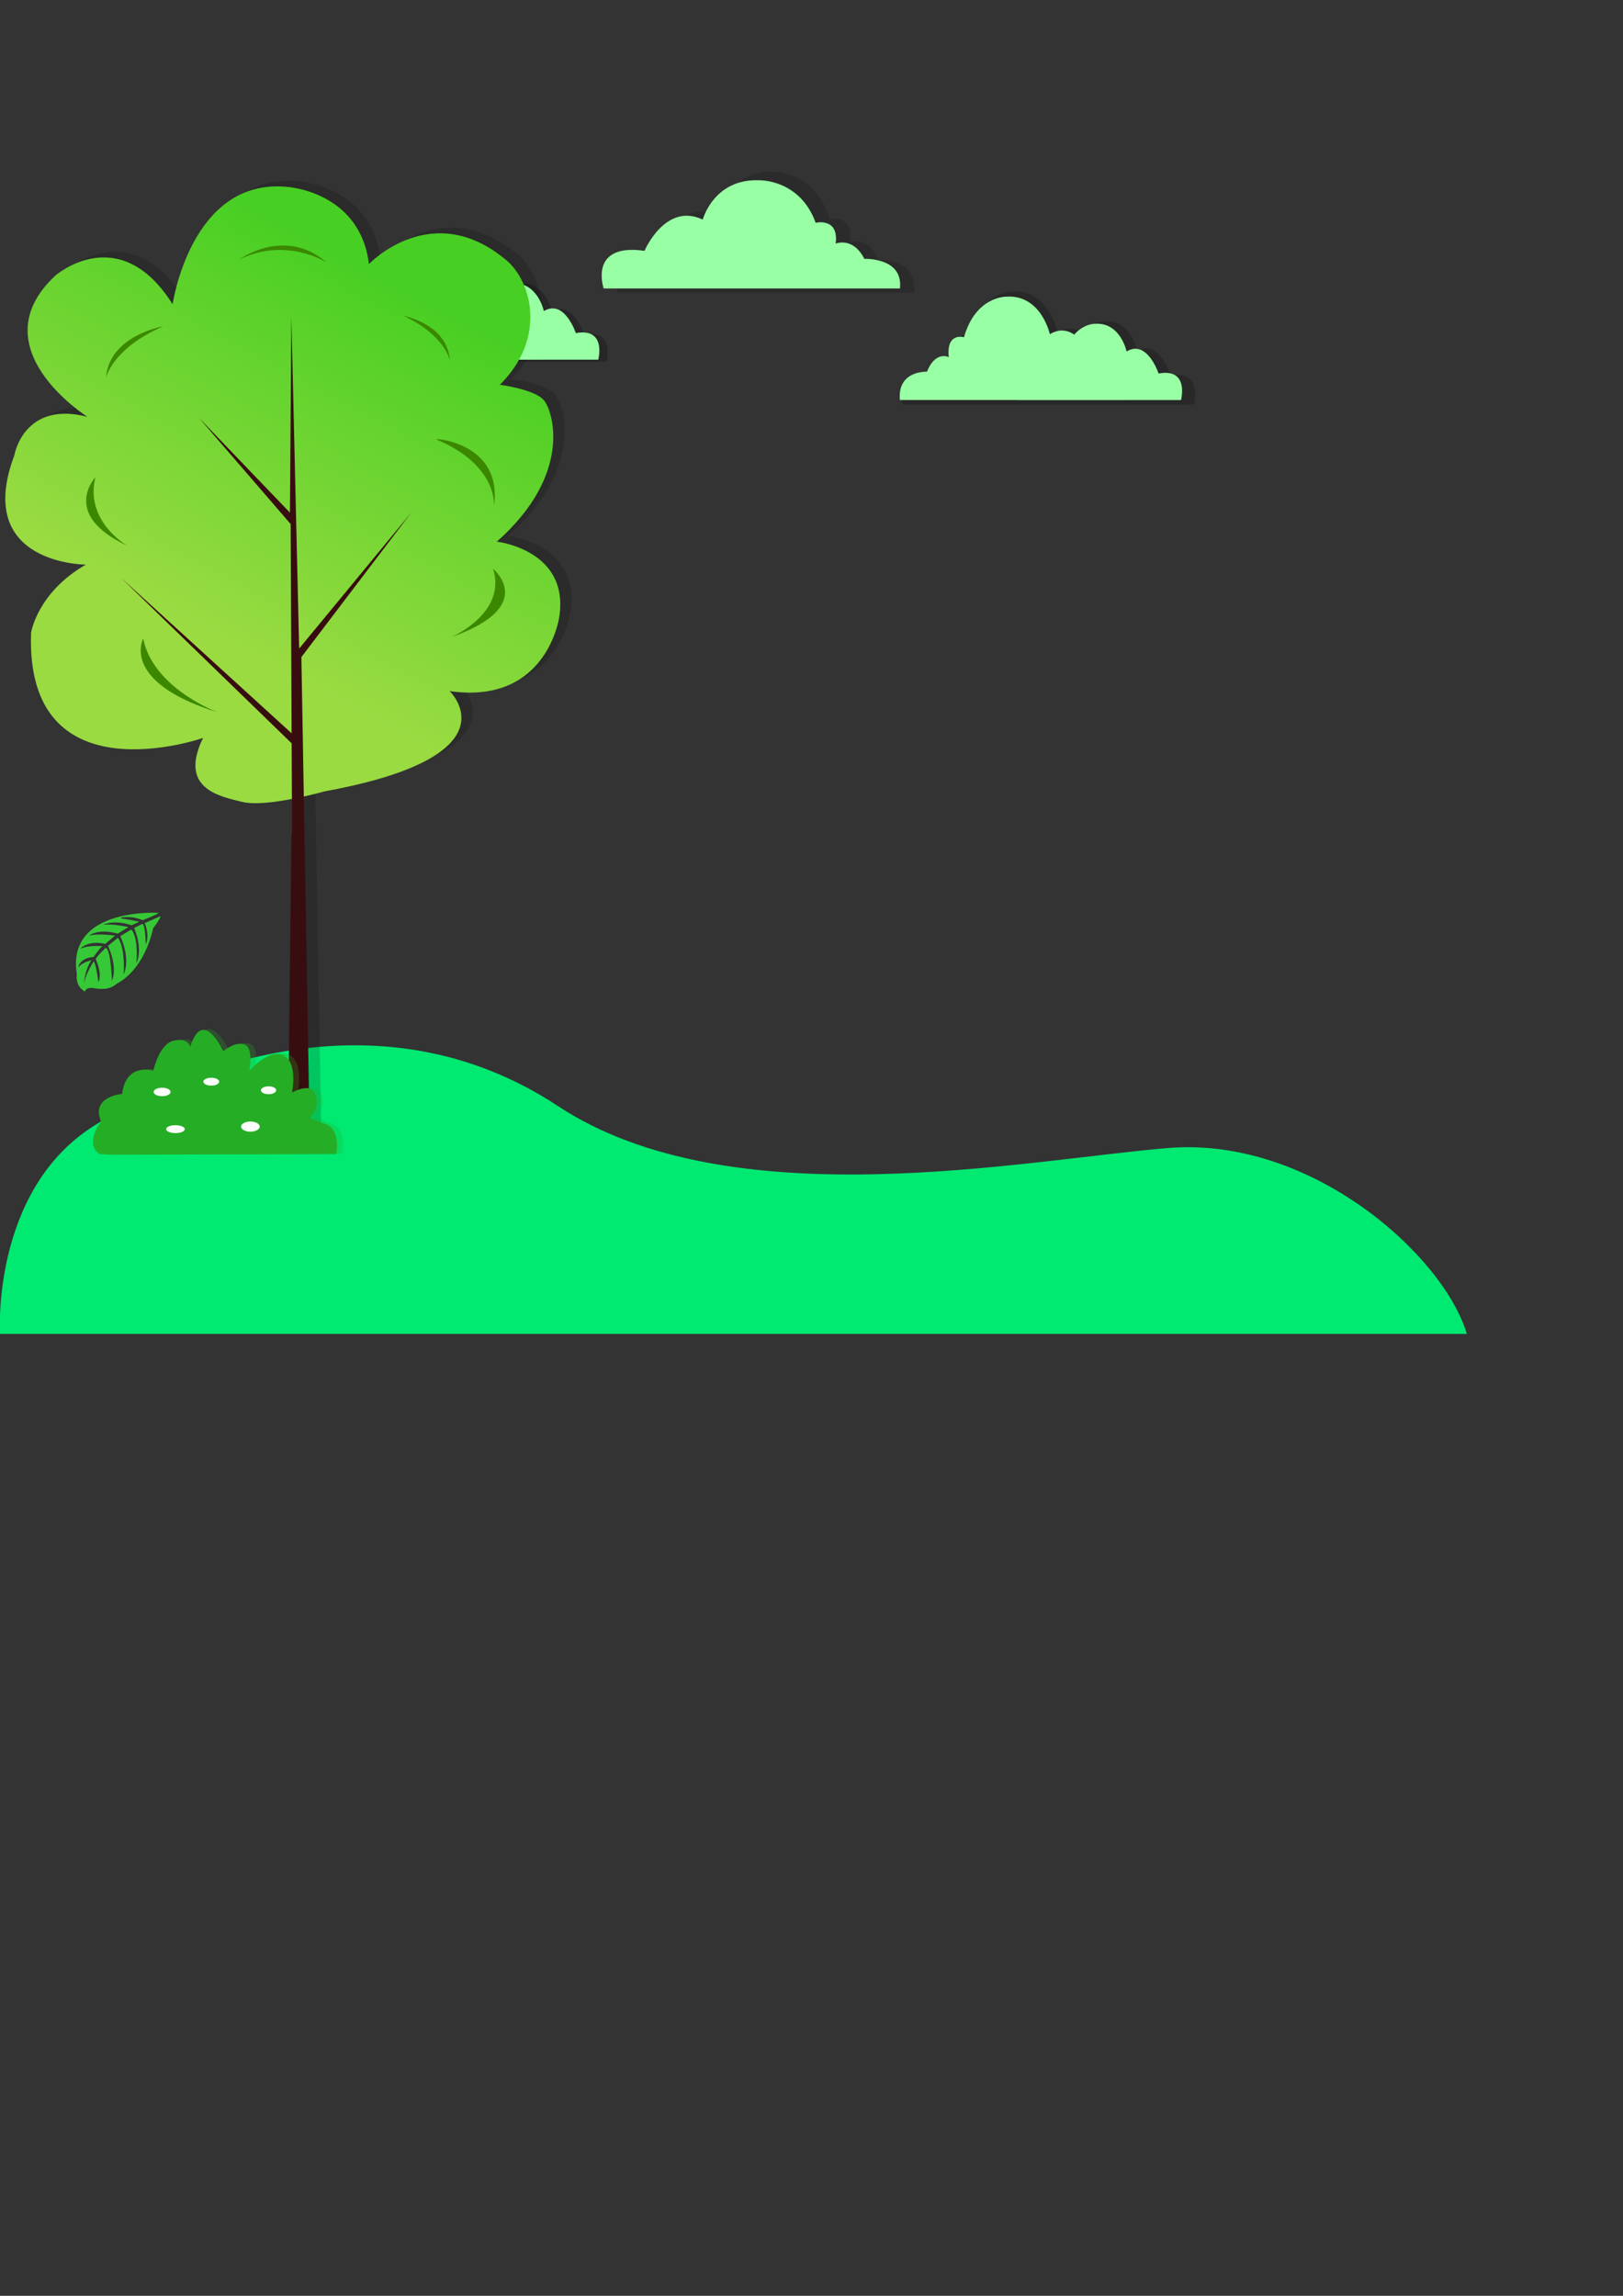 <?xml version="1.0" encoding="UTF-8" standalone="no"?>
<!-- Created with Inkscape (http://www.inkscape.org/) -->

<svg
   xmlns:osb="http://www.openswatchbook.org/uri/2009/osb"
   xmlns:dc="http://purl.org/dc/elements/1.1/"
   xmlns:cc="http://creativecommons.org/ns#"
   xmlns:rdf="http://www.w3.org/1999/02/22-rdf-syntax-ns#"
   xmlns:svg="http://www.w3.org/2000/svg"
   xmlns="http://www.w3.org/2000/svg"
   xmlns:xlink="http://www.w3.org/1999/xlink"
   xmlns:sodipodi="http://sodipodi.sourceforge.net/DTD/sodipodi-0.dtd"
   xmlns:inkscape="http://www.inkscape.org/namespaces/inkscape"
   width="210mm"
   height="297mm"
   viewBox="0 0 210 297"
   version="1.1"
   id="svg105"
   inkscape:version="0.92.4 (unknown)"
   sodipodi:docname="drawingshort.svg"
   inkscape:export-filename="/var/www/html/LoginHots/img/drawing5.png"
   inkscape:export-xdpi="96"
   inkscape:export-ydpi="96">
  <rect x="0" y="0" width="210" height="297" fill="#333333" stroke="none"/>
  <defs
     id="defs99">
    <linearGradient
       inkscape:collect="always"
       id="linearGradient5904">
      <stop
         style="stop-color:#9adb42;stop-opacity:1"
         offset="0"
         id="stop5900" />
      <stop
         style="stop-color:#48cf23;stop-opacity:1"
         offset="1"
         id="stop5902" />
    </linearGradient>
    <inkscape:perspective
       sodipodi:type="inkscape:persp3d"
       inkscape:vp_x="0 : 148.5 : 1"
       inkscape:vp_y="0 : 1000 : 0"
       inkscape:vp_z="210 : 148.5 : 1"
       inkscape:persp3d-origin="105 : 99 : 1"
       id="perspective900" />
    <linearGradient
       id="linearGradient892"
       inkscape:collect="always">
      <stop
         id="stop888"
         offset="0"
         style="stop-color:#c08747;stop-opacity:1" />
      <stop
         id="stop890"
         offset="1"
         style="stop-color:#fa992a;stop-opacity:1" />
    </linearGradient>
    <linearGradient
       inkscape:collect="always"
       id="linearGradient6325">
      <stop
         style="stop-color:#ff8a08;stop-opacity:1"
         offset="0"
         id="stop6321" />
      <stop
         style="stop-color:#d55405;stop-opacity:1"
         offset="1"
         id="stop6323" />
    </linearGradient>
    <linearGradient
       id="linearGradient6275"
       osb:paint="solid">
      <stop
         style="stop-color:#000000;stop-opacity:1;"
         offset="0"
         id="stop6273" />
    </linearGradient>
    <linearGradient
       id="linearGradient4804"
       osb:paint="gradient">
      <stop
         style="stop-color:#000000;stop-opacity:1;"
         offset="0"
         id="stop4800" />
      <stop
         style="stop-color:#000000;stop-opacity:0;"
         offset="1"
         id="stop4802" />
    </linearGradient>
    <linearGradient
       inkscape:collect="always"
       xlink:href="#linearGradient6325"
       id="linearGradient6319"
       gradientUnits="userSpaceOnUse"
       x1="-177.734"
       y1="149.2"
       x2="-175.329"
       y2="200.783" />
    <linearGradient
       inkscape:collect="always"
       xlink:href="#linearGradient892"
       id="linearGradient6620"
       x1="17.367"
       y1="157.86"
       x2="59.963"
       y2="150.679"
       gradientUnits="userSpaceOnUse"
       gradientTransform="matrix(1.818,0,0,1.16,-28.019,-3.526)" />
    <linearGradient
       id="linearGradient1057"
       inkscape:collect="always">
      <stop
         id="stop1053"
         offset="0"
         style="stop-color:#de69d5;stop-opacity:1" />
      <stop
         id="stop1055"
         offset="1"
         style="stop-color:#ff1bc5;stop-opacity:1" />
    </linearGradient>
    <linearGradient
       gradientTransform="matrix(2.224,0,0,2.386,-932.384,-674.178)"
       gradientUnits="userSpaceOnUse"
       y2="548.12"
       x2="699.46"
       y1="848.78"
       x1="699.46"
       id="a89cccf1-5da0-4e25-a4c3-8abfdc3a3dc7">
      <stop
         id="stop2"
         stop-opacity="0.25"
         stop-color="gray"
         offset="0" />
      <stop
         id="stop4"
         stop-opacity="0.12"
         stop-color="gray"
         offset="0.54" />
      <stop
         id="stop6"
         stop-opacity="0.1"
         stop-color="gray"
         offset="1" />
    </linearGradient>
    <linearGradient
       gradientUnits="userSpaceOnUse"
       y2="450.9"
       x2="587.193"
       y1="463.92"
       x1="573.257"
       id="linearGradient1059"
       xlink:href="#linearGradient1057"
       inkscape:collect="always" />
    <linearGradient
       inkscape:collect="always"
       xlink:href="#linearGradient5904"
       id="linearGradient5908"
       gradientUnits="userSpaceOnUse"
       x1="18.912"
       y1="98.117"
       x2="65.941"
       y2="45.991"
       gradientTransform="matrix(1.042,0,0,0.617,-0.312,17.223)" />
  </defs>
  <sodipodi:namedview
     id="base"
     pagecolor="#ffffff"
     bordercolor="#666666"
     borderopacity="1.0"
     inkscape:pageopacity="0.0"
     inkscape:pageshadow="2"
     inkscape:zoom="0.90509668"
     inkscape:cx="497.81697"
     inkscape:cy="736.47465"
     inkscape:document-units="mm"
     inkscape:current-layer="layer2"
     showgrid="false"
     inkscape:snap-global="false"
     inkscape:window-width="1366"
     inkscape:window-height="707"
     inkscape:window-x="0"
     inkscape:window-y="31"
     inkscape:window-maximized="1" />
  <g
     inkscape:label="Layer 1"
     inkscape:groupmode="layer"
     id="layer1" />
  <g
     inkscape:groupmode="layer"
     id="layer2"
     inkscape:label="Layer 2"
     style="opacity:1">
    <path
       style="opacity:1;fill:#000000;fill-opacity:0.153;stroke:#12000a;stroke-width:0;stroke-linecap:butt;stroke-linejoin:miter;stroke-miterlimit:4;stroke-dasharray:none;stroke-opacity:1"
       d="m 23.802,38.63 c 0,0 2.363,-16.362 14.77,-15.194 0,0 9.453,0.531 10.635,9.987 0,0 8.173,-8.633 17.823,-0.452 3.193,2.707 5.219,10.014 -0.886,16.07 0,0 4.53,0.584 5.711,2.019 1.182,1.434 3.742,9.562 -6.105,18.275 0,0 9.453,1.062 8.074,9.775 0,0 -1.576,11.369 -14.18,9.562 0,0 8.862,8.394 -16.149,12.962 0,0 -7.484,2.125 -10.635,1.381 -3.151,-0.744 -8.271,-1.806 -5.12,-8.287 0,0 -23.042,8.075 -22.254,-13.6 0,0 0.788,-5.206 7.09,-8.819 0,0 -14.573,0 -9.256,-14.131 0,0 1.182,-7.119 9.453,-4.994 0,0 -14.18,-8.925 -4.136,-18.275 0,0 8.271,-7.225 15.164,3.719 z"
       id="path246-5"
       inkscape:connector-curvature="0"
       sodipodi:nodetypes="cccsczccccsccccccc" />
    <path
       style="fill:#00e971;fill-opacity:1;stroke:#000000;stroke-width:0;stroke-linecap:butt;stroke-linejoin:miter;stroke-miterlimit:4;stroke-dasharray:none;stroke-opacity:1"
       d="m 11.906,145.801 c 13.047,-8.476 37.959,-17.454 60.288,-2.715 22.329,14.739 60.288,6.982 78.895,5.43 18.607,-1.551 35.726,13.963 38.703,24.047 H -0.003 c 0,0 -1.138,-18.287 11.909,-26.762 z"
       id="path5728"
       inkscape:connector-curvature="0"
       sodipodi:nodetypes="zssccz" />
    <g
       id="g963-7-3"
       transform="matrix(0.846,0,0,1.027,-43.281,6.915)"
       style="opacity:0.23;fill:#000000;fill-opacity:1;stroke-width:1.073">
      <path
         inkscape:connector-curvature="0"
         id="path929-3-0-6"
         d="m 100.894,38.844 h 34.496 c 0,0 1.821,-5.645 -4.755,-4.655 0,0 -2.428,-6.042 -6.778,-3.863 0,0 -1.315,-5.15 -6.677,-4.853 0,0 -4.653,-0.099 -6.474,5.249 0,0 -2.731,-0.693 -2.327,2.575 0,0 -2.023,-0.891 -3.338,1.882 0,0 -4.552,-0.198 -4.148,3.665 z"
         style="opacity:1;fill:#000000;fill-opacity:1;stroke:#000000;stroke-width:0;stroke-linecap:butt;stroke-linejoin:miter;stroke-miterlimit:4;stroke-dasharray:none;stroke-opacity:1" />
      <path
         inkscape:connector-curvature="0"
         id="path929-6-9-7"
         d="m 119.022,38.847 h 24.921 c 0,0 1.315,-4.166 -3.435,-3.435 0,0 -1.754,-4.458 -4.896,-2.85 0,0 -0.95,-3.8 -4.823,-3.581 0,0 -3.362,-0.073 -4.677,3.873 0,0 -1.973,-0.512 -1.681,1.9 0,0 -1.462,-0.658 -2.412,1.389 0,0 -3.289,-0.146 -2.996,2.704 z"
         style="opacity:1;fill:#000000;fill-opacity:1;stroke:#000000;stroke-width:0;stroke-linecap:butt;stroke-linejoin:miter;stroke-miterlimit:4;stroke-dasharray:none;stroke-opacity:1" />
    </g>
    <g
       id="g963-73"
       transform="matrix(0.878,0,0,1.093,28.11,9.882)"
       style="opacity:0.219;fill:#000000;stroke-width:1.021">
      <path
         inkscape:connector-curvature="0"
         id="path929-3-6"
         d="m 100.894,38.844 h 34.496 c 0,0 1.821,-5.645 -4.755,-4.655 0,0 -2.428,-6.042 -6.778,-3.863 0,0 -1.315,-5.15 -6.677,-4.853 0,0 -4.653,-0.099 -6.474,5.249 0,0 -2.731,-0.693 -2.327,2.575 0,0 -2.023,-0.891 -3.338,1.882 0,0 -4.552,-0.198 -4.148,3.665 z"
         style="opacity:1;fill:#000000;stroke:#000000;stroke-width:0;stroke-linecap:butt;stroke-linejoin:miter;stroke-miterlimit:4;stroke-dasharray:none;stroke-opacity:1" />
      <path
         inkscape:connector-curvature="0"
         id="path929-6-1"
         d="m 119.022,38.847 h 24.921 c 0,0 1.315,-4.166 -3.435,-3.435 0,0 -1.754,-4.458 -4.896,-2.85 0,0 -0.95,-3.8 -4.823,-3.581 0,0 -3.362,-0.073 -4.677,3.873 0,0 -1.973,-0.512 -1.681,1.9 0,0 -1.462,-0.658 -2.412,1.389 0,0 -3.289,-0.146 -2.996,2.704 z"
         style="opacity:1;fill:#000000;stroke:#000000;stroke-width:0;stroke-linecap:butt;stroke-linejoin:miter;stroke-miterlimit:4;stroke-dasharray:none;stroke-opacity:1" />
    </g>
    <path
       style="opacity:0.155;fill:#000000;stroke:#000000;stroke-width:0;stroke-linecap:butt;stroke-linejoin:miter;stroke-miterlimit:4;stroke-dasharray:none;stroke-opacity:1"
       d="M 118.286,37.871 H 79.95 c 0,0 -2.024,-6.606 5.284,-5.447 0,0 2.698,-7.069 7.532,-4.52 0,0 1.461,-6.026 7.42,-5.679 0,0 5.171,-0.116 7.195,6.142 0,0 3.035,-0.811 2.586,3.013 0,0 2.248,-1.043 3.71,2.202 0,0 5.059,-0.232 4.609,4.288 z"
       id="path929-9"
       inkscape:connector-curvature="0" />
    <g
       id="g963-7"
       transform="matrix(0.845,0,0,1,-44.221,7.681)"
       style="opacity:1;fill:#98ffa4;stroke-width:1.088;fill-opacity:1"
       inkscape:export-xdpi="96"
       inkscape:export-ydpi="96">
      <path
         inkscape:connector-curvature="0"
         id="path929-3-0"
         d="m 100.894,38.844 h 34.496 c 0,0 1.821,-5.645 -4.755,-4.655 0,0 -2.428,-6.042 -6.778,-3.863 0,0 -1.315,-5.15 -6.677,-4.853 0,0 -4.653,-0.099 -6.474,5.249 0,0 -2.731,-0.693 -2.327,2.575 0,0 -2.023,-0.891 -3.338,1.882 0,0 -4.552,-0.198 -4.148,3.665 z"
         style="opacity:1;fill:#98ffa4;stroke:#000000;stroke-width:0;stroke-linecap:butt;stroke-linejoin:miter;stroke-miterlimit:4;stroke-dasharray:none;stroke-opacity:1;fill-opacity:1" />
      <path
         inkscape:connector-curvature="0"
         id="path929-6-9"
         d="m 119.022,38.847 h 24.921 c 0,0 1.315,-4.166 -3.435,-3.435 0,0 -1.754,-4.458 -4.896,-2.85 0,0 -0.95,-3.8 -4.823,-3.581 0,0 -3.362,-0.073 -4.677,3.873 0,0 -1.973,-0.512 -1.681,1.9 0,0 -1.462,-0.658 -2.412,1.389 0,0 -3.289,-0.146 -2.996,2.704 z"
         style="opacity:1;fill:#98ffa4;stroke:#000000;stroke-width:0;stroke-linecap:butt;stroke-linejoin:miter;stroke-miterlimit:4;stroke-dasharray:none;stroke-opacity:1;fill-opacity:1" />
    </g>
    <g
       id="g963"
       transform="matrix(0.845,0,0,1,31.18,12.906)"
       style="fill:#98ffa4;stroke-width:1.088;fill-opacity:1"
       inkscape:export-xdpi="96"
       inkscape:export-ydpi="96">
      <path
         inkscape:connector-curvature="0"
         id="path929-3"
         d="m 100.894,38.844 h 34.496 c 0,0 1.821,-5.645 -4.755,-4.655 0,0 -2.428,-6.042 -6.778,-3.863 0,0 -1.315,-5.15 -6.677,-4.853 0,0 -4.653,-0.099 -6.474,5.249 0,0 -2.731,-0.693 -2.327,2.575 0,0 -2.023,-0.891 -3.338,1.882 0,0 -4.552,-0.198 -4.148,3.665 z"
         style="opacity:1;fill:#98ffa4;stroke:#000000;stroke-width:0;stroke-linecap:butt;stroke-linejoin:miter;stroke-miterlimit:4;stroke-dasharray:none;stroke-opacity:1;fill-opacity:1" />
      <path
         inkscape:connector-curvature="0"
         id="path929-6"
         d="m 119.022,38.847 h 24.921 c 0,0 1.315,-4.166 -3.435,-3.435 0,0 -1.754,-4.458 -4.896,-2.85 0,0 -0.95,-3.8 -4.823,-3.581 0,0 -3.362,-0.073 -4.677,3.873 0,0 -1.973,-0.512 -1.681,1.9 0,0 -1.462,-0.658 -2.412,1.389 0,0 -3.289,-0.146 -2.996,2.704 z"
         style="opacity:1;fill:#98ffa4;stroke:#000000;stroke-width:0;stroke-linecap:butt;stroke-linejoin:miter;stroke-miterlimit:4;stroke-dasharray:none;stroke-opacity:1;fill-opacity:1" />
    </g>
    <path
       style="fill:#98ffa4;stroke:#000000;stroke-width:0;stroke-linecap:butt;stroke-linejoin:miter;stroke-miterlimit:4;stroke-dasharray:none;stroke-opacity:1;fill-opacity:1"
       d="M 116.444,37.319 H 78.108 c 0,0 -2.024,-5.908 5.284,-4.872 0,0 2.698,-6.323 7.532,-4.042 0,0 1.461,-5.39 7.42,-5.079 0,0 5.171,-0.104 7.195,5.494 0,0 3.035,-0.726 2.586,2.695 0,0 2.248,-0.933 3.71,1.969 0,0 5.059,-0.207 4.609,3.835 z"
       id="path929"
       inkscape:connector-curvature="0"
       inkscape:export-xdpi="96"
       inkscape:export-ydpi="96" />
    <path
       inkscape:connector-curvature="0"
       d="m 20.517,118.09 c 0,0 -11.983,-0.749 -10.57,7.95 0,0 -0.285,1.538 1.065,2.235 0,0 0.021,-0.644 1.228,-0.426 a 5.471,5.667 0 0 0 1.302,0.065 2.704,2.801 0 0 0 1.593,-0.68 v 0 c 0,0 3.367,-1.442 4.678,-7.145 0,0 0.969,-1.244 0.931,-1.564 l -2.022,0.895 c 0,0 0.69,1.511 0.142,2.767 0,0 -0.065,-2.713 -0.454,-2.654 -0.08,0.012 -1.052,0.523 -1.052,0.523 0,0 1.19,2.632 0.285,4.545 0,0 0.34,-3.244 -0.663,-4.355 l -1.423,0.861 c 0,0 1.389,2.719 0.448,4.938 0,0 0.241,-3.403 -0.747,-4.728 l -1.289,1.042 c 0,0 1.305,2.679 0.509,4.519 0,0 -0.105,-3.96 -0.79,-4.259 0,0 -1.129,1.032 -1.301,1.454 0,0 0.894,1.946 0.34,2.972 0,0 -0.34,-2.639 -0.619,-2.654 0,0 -1.124,1.749 -1.241,2.949 0,0 0.048,-1.782 0.968,-3.114 0,0 -1.086,0.193 -1.721,0.923 0,0 0.175,-1.235 1.992,-1.345 0,0 0.929,-1.327 1.178,-1.406 0,0 -1.815,-0.158 -2.915,0.348 0,0 0.968,-1.166 3.248,-0.635 l 1.272,-1.078 c 0,0 -2.388,-0.338 -3.401,0.035 0,0 1.167,-1.032 3.746,-0.28 l 1.386,-0.858 c 0,0 -2.037,-0.456 -3.25,-0.295 0,0 1.281,-0.715 3.656,0.06 l 0.996,-0.461 c 0,0 -1.493,-0.304 -1.93,-0.352 -0.437,-0.049 -0.46,-0.172 -0.46,-0.172 a 5.173,5.359 0 0 1 2.822,0.333 c 0,0 2.098,-0.815 2.062,-0.952 z"
       id="path39"
       style="fill:#37c837;stroke-width:0.29;fill-opacity:1" />
    <path
       inkscape:export-ydpi="96"
       inkscape:export-xdpi="96"
       style="fill:#000000;fill-opacity:0.153;stroke:#000000;stroke-width:0;stroke-linecap:butt;stroke-linejoin:miter;stroke-miterlimit:4;stroke-dasharray:none;stroke-opacity:1"
       d="m 38.764,145.933 2.787,-0.004 -1.062,-61.137 14.212,-18.691 -14.5,17.59 -1.012,-42.93 -0.181,25.348 -11.754,-12.248 11.844,13.721 0.181,39.689 -0.099,0.917 0.009,0.479 z"
       id="path248-6"
       inkscape:connector-curvature="0"
       sodipodi:nodetypes="ccccccccccccc" />
    <path
       style="opacity:1;fill:url(#linearGradient5908);fill-opacity:1;stroke:#12000a;stroke-width:0;stroke-linecap:butt;stroke-linejoin:miter;stroke-miterlimit:4;stroke-dasharray:none;stroke-opacity:1"
       d="m 22.336,39.365 c 0,0 2.363,-16.362 14.77,-15.194 0,0 9.453,0.531 10.635,9.987 0,0 8.173,-8.633 17.823,-0.452 3.193,2.707 5.219,10.014 -0.886,16.07 0,0 4.53,0.584 5.711,2.019 1.182,1.434 3.742,9.562 -6.105,18.275 0,0 9.453,1.062 8.074,9.775 0,0 -1.576,11.369 -14.18,9.562 0,0 8.862,8.394 -16.149,12.962 0,0 -7.484,2.125 -10.635,1.381 -3.151,-0.744 -8.271,-1.806 -5.12,-8.287 0,0 -23.042,8.075 -22.254,-13.6 0,0 0.788,-5.206 7.09,-8.819 0,0 -14.573,0 -9.256,-14.131 0,0 1.182,-7.119 9.453,-4.994 0,0 -14.18,-8.925 -4.136,-18.275 0,0 8.271,-7.225 15.164,3.719 z"
       id="path246"
       inkscape:connector-curvature="0"
       sodipodi:nodetypes="cccsczccccsccccccc" />
    <g
       id="g6473"
       style="fill:#3b8800;fill-opacity:1;stroke-width:1.247"
       transform="matrix(1.042,0,0,0.633,220.259,-38.469)">
      <path
         inkscape:connector-curvature="0"
         id="path6353"
         d="m -161.286,125.312 c 0,0 5.444,1.621 5.769,9.076 0,0 -0.65,-5.186 -5.769,-9.076 z"
         style="fill:#3b8800;fill-opacity:1;stroke:#000000;stroke-width:0;stroke-linecap:butt;stroke-linejoin:miter;stroke-miterlimit:4;stroke-dasharray:none;stroke-opacity:1" />
      <path
         inkscape:connector-curvature="0"
         id="path6353-9"
         d="m -191.119,127.466 c 0,0 -6.693,1.869 -7.093,10.465 0,0 0.799,-5.98 7.093,-10.465 z"
         style="opacity:1;fill:#3b8800;fill-opacity:1;stroke:#000000;stroke-width:0;stroke-linecap:butt;stroke-linejoin:miter;stroke-miterlimit:4;stroke-dasharray:none;stroke-opacity:1" />
      <path
         inkscape:connector-curvature="0"
         id="path6353-9-1"
         d="m -199.538,158.314 c 0,0 -4.371,7.62 3.968,13.984 0,0 -5.313,-4.92 -3.968,-13.984 z"
         style="opacity:1;fill:#3b8800;fill-opacity:1;stroke:#000000;stroke-width:0;stroke-linecap:butt;stroke-linejoin:miter;stroke-miterlimit:4;stroke-dasharray:none;stroke-opacity:1" />
      <path
         inkscape:connector-curvature="0"
         id="path6353-9-1-2"
         d="m -193.596,191.276 c 0,0 -2.937,8.845 9.239,15.073 0,0 -8.03,-4.923 -9.239,-15.073 z"
         style="opacity:1;fill:#3b8800;fill-opacity:1;stroke:#000000;stroke-width:0;stroke-linecap:butt;stroke-linejoin:miter;stroke-miterlimit:4;stroke-dasharray:none;stroke-opacity:1" />
      <path
         sodipodi:nodetypes="ccc"
         inkscape:transform-center-y="0.98724906"
         inkscape:transform-center-x="0.046525971"
         inkscape:connector-curvature="0"
         id="path6353-9-1-7"
         d="m -157.237,150.551 c -0.231,-0.254 8.345,0.706 7.189,13.75 0,0 0.615,-8.367 -7.189,-13.75 z"
         style="opacity:1;fill:#3b8800;fill-opacity:1;stroke:#000000;stroke-width:0;stroke-linecap:butt;stroke-linejoin:miter;stroke-miterlimit:4;stroke-dasharray:none;stroke-opacity:1" />
      <path
         inkscape:connector-curvature="0"
         id="path6353-9-1-0"
         d="m -150.154,177.022 c 0,0 5.679,7.598 -5.155,13.944 0,0 6.903,-4.905 5.155,-13.944 z"
         style="opacity:1;fill:#3b8800;fill-opacity:1;stroke:#000000;stroke-width:0;stroke-linecap:butt;stroke-linejoin:miter;stroke-miterlimit:4;stroke-dasharray:none;stroke-opacity:1" />
      <path
         sodipodi:nodetypes="ccc"
         inkscape:transform-center-y="-0.74785171"
         inkscape:transform-center-x="-0.06679498"
         inkscape:connector-curvature="0"
         id="path6353-93"
         d="m -181.665,113.809 c 0,0 5.631,-6.85 10.871,0.634 0,0 -5.023,-5.37 -10.871,-0.634 z"
         style="opacity:1;fill:#3b8800;fill-opacity:1;stroke:#000000;stroke-width:0;stroke-linecap:butt;stroke-linejoin:miter;stroke-miterlimit:4;stroke-dasharray:none;stroke-opacity:1" />
    </g>
    <g
       id="g5898">
      <path
         sodipodi:nodetypes="ccccccccccccc"
         inkscape:connector-curvature="0"
         id="path248"
         d="m 37.272,146.143 2.787,-0.004 L 38.997,85.002 53.209,66.311 38.709,83.901 37.698,40.972 37.517,66.32 25.763,54.072 l 11.844,13.721 0.181,39.689 -0.099,0.917 0.009,0.479 z"
         style="fill:#380d10;fill-opacity:1;stroke:#000000;stroke-width:0;stroke-linecap:butt;stroke-linejoin:miter;stroke-miterlimit:4;stroke-dasharray:none;stroke-opacity:1"
         inkscape:export-xdpi="96"
         inkscape:export-ydpi="96" />
      <path
         inkscape:connector-curvature="0"
         id="path250-6"
         d="M 37.925,95.04 15.68,74.765 37.91,96.33 Z"
         style="fill:#380d10;fill-opacity:1;stroke:#000000;stroke-width:0;stroke-linecap:butt;stroke-linejoin:miter;stroke-miterlimit:4;stroke-dasharray:none;stroke-opacity:1" />
    </g>
    <g
       id="g904"
       transform="matrix(0.55,0,0,0.723,11.855,29.246)"
       style="stroke-width:1.586;fill:#26ad26;fill-opacity:1">
      <path
         sodipodi:nodetypes="ccccccccsccccccc"
         inkscape:connector-curvature="0"
         id="path6577-9"
         d="m 7.782,166.161 53.32,-0.134 c 0,0 1.203,-5.212 -2.539,-6.414 -3.742,-1.203 -3.875,-1.336 -3.875,-1.336 0,0 2.539,-1.47 1.604,-4.677 -0.935,-3.207 -5.613,-0.668 -5.613,-0.668 0,0 1.47,-6.147 -1.871,-7.884 -3.341,-1.737 -8.152,3.207 -8.152,3.207 0,0 1.069,-4.944 -1.203,-5.613 -2.272,-0.668 -4.944,1.47 -4.944,1.47 0,0 -4.811,-9.622 -7.751,-0.935 0,0 -0.401,-2.005 -3.875,-1.336 -3.475,0.668 -4.811,6.414 -4.811,6.414 0,0 -6.414,-1.871 -7.35,4.944 0,0 -7.484,0.535 -4.944,5.88 0,0 -4.143,4.811 -0.267,6.949 z"
         style="opacity:0.242;fill:#26ad26;fill-opacity:1;stroke:#000000;stroke-width:0;stroke-linecap:butt;stroke-linejoin:miter;stroke-miterlimit:4;stroke-dasharray:none;stroke-opacity:1"
         transform="matrix(1,0,0,0.839,-2.197,26.623)" />
      <path
         sodipodi:nodetypes="ccccccccsccccccc"
         inkscape:connector-curvature="0"
         id="path6577"
         d="m 4.229,166.161 53.32,-0.112 c 0,0 1.203,-4.374 -2.539,-5.384 -3.742,-1.009 -3.875,-1.122 -3.875,-1.122 0,0 2.539,-1.234 1.604,-3.926 -0.935,-2.692 -5.613,-0.561 -5.613,-0.561 0,0 1.47,-5.16 -1.871,-6.618 -3.341,-1.458 -8.152,2.692 -8.152,2.692 0,0 1.069,-4.15 -1.203,-4.711 -2.272,-0.561 -4.944,1.234 -4.944,1.234 0,0 -4.811,-8.076 -7.751,-0.785 0,0 -0.401,-1.682 -3.875,-1.122 -3.475,0.561 -4.811,5.384 -4.811,5.384 0,0 -6.414,-1.57 -7.35,4.15 0,0 -7.484,0.449 -4.944,4.935 0,0 -4.143,4.038 -0.267,5.833 z"
         style="fill:#26ad26;fill-opacity:1;stroke:url(#linearGradient6620);stroke-width:0;stroke-linecap:butt;stroke-linejoin:miter;stroke-miterlimit:4;stroke-dasharray:none;stroke-opacity:1" />
      <ellipse
         ry="0.872"
         rx="3.591"
         cy="161.373"
         cx="24.417"
         id="path6579"
         style="opacity:1;fill:#26ad26;fill-opacity:1;fill-rule:evenodd;stroke:#f5000a;stroke-width:0;stroke-miterlimit:4;stroke-dasharray:none;stroke-opacity:0" />
      <ellipse
         ry="0.952"
         rx="2.835"
         cy="162.88"
         cx="48.041"
         id="path6596"
         style="opacity:1;fill:#26ad26;fill-opacity:1;fill-rule:evenodd;stroke:#f5000a;stroke-width:0;stroke-miterlimit:4;stroke-dasharray:none;stroke-opacity:0" />
      <ellipse
         ry="0.872"
         rx="2.362"
         cy="163.414"
         cx="8.148"
         id="path6600"
         style="opacity:1;fill:#26ad26;fill-opacity:1;fill-rule:evenodd;stroke:#f5000a;stroke-width:0;stroke-miterlimit:4;stroke-dasharray:none;stroke-opacity:0" />
      <ellipse
         ry="0.751"
         rx="2.457"
         cy="152.124"
         cx="20.96"
         id="path6602"
         style="opacity:1;fill:#26ad26;fill-opacity:1;fill-rule:evenodd;stroke:#f5000a;stroke-width:0;stroke-miterlimit:4;stroke-dasharray:none;stroke-opacity:0" />
      <ellipse
         ry="0.793"
         rx="2.079"
         cy="155.221"
         cx="36.988"
         id="path6604"
         style="opacity:1;fill:#26ad26;fill-opacity:1;fill-rule:evenodd;stroke:#f5000a;stroke-width:0;stroke-miterlimit:4;stroke-dasharray:none;stroke-opacity:0" />
    </g>
    <ellipse
       style="fill:#fbfefb;fill-opacity:1;stroke:#373712;stroke-width:0;stroke-miterlimit:4;stroke-dasharray:none;stroke-opacity:0.924"
       id="path5935"
       cx="20.974"
       cy="141.262"
       rx="1.096"
       ry="0.548" />
    <ellipse
       style="fill:#fbfefb;fill-opacity:1;stroke:#373712;stroke-width:0;stroke-miterlimit:4;stroke-dasharray:none;stroke-opacity:0.924"
       id="path5937"
       cx="32.397"
       cy="145.744"
       rx="1.206"
       ry="0.658" />
    <ellipse
       style="fill:#fbfefb;fill-opacity:1;stroke:#373712;stroke-width:0;stroke-miterlimit:4;stroke-dasharray:none;stroke-opacity:0.924"
       id="path5939"
       cx="22.702"
       cy="146.074"
       rx="1.206"
       ry="0.512" />
    <ellipse
       style="fill:#fbfefb;fill-opacity:1;stroke:#373712;stroke-width:0;stroke-miterlimit:4;stroke-dasharray:none;stroke-opacity:0.924"
       id="path5941"
       cx="34.75"
       cy="141.044"
       rx="0.987"
       ry="0.512" />
    <ellipse
       style="fill:#fbfefb;fill-opacity:1;stroke:#373712;stroke-width:0;stroke-miterlimit:4;stroke-dasharray:none;stroke-opacity:0.924"
       id="path5943"
       cx="27.335"
       cy="139.933"
       rx="1.023"
       ry="0.512" />
  </g>
</svg>
